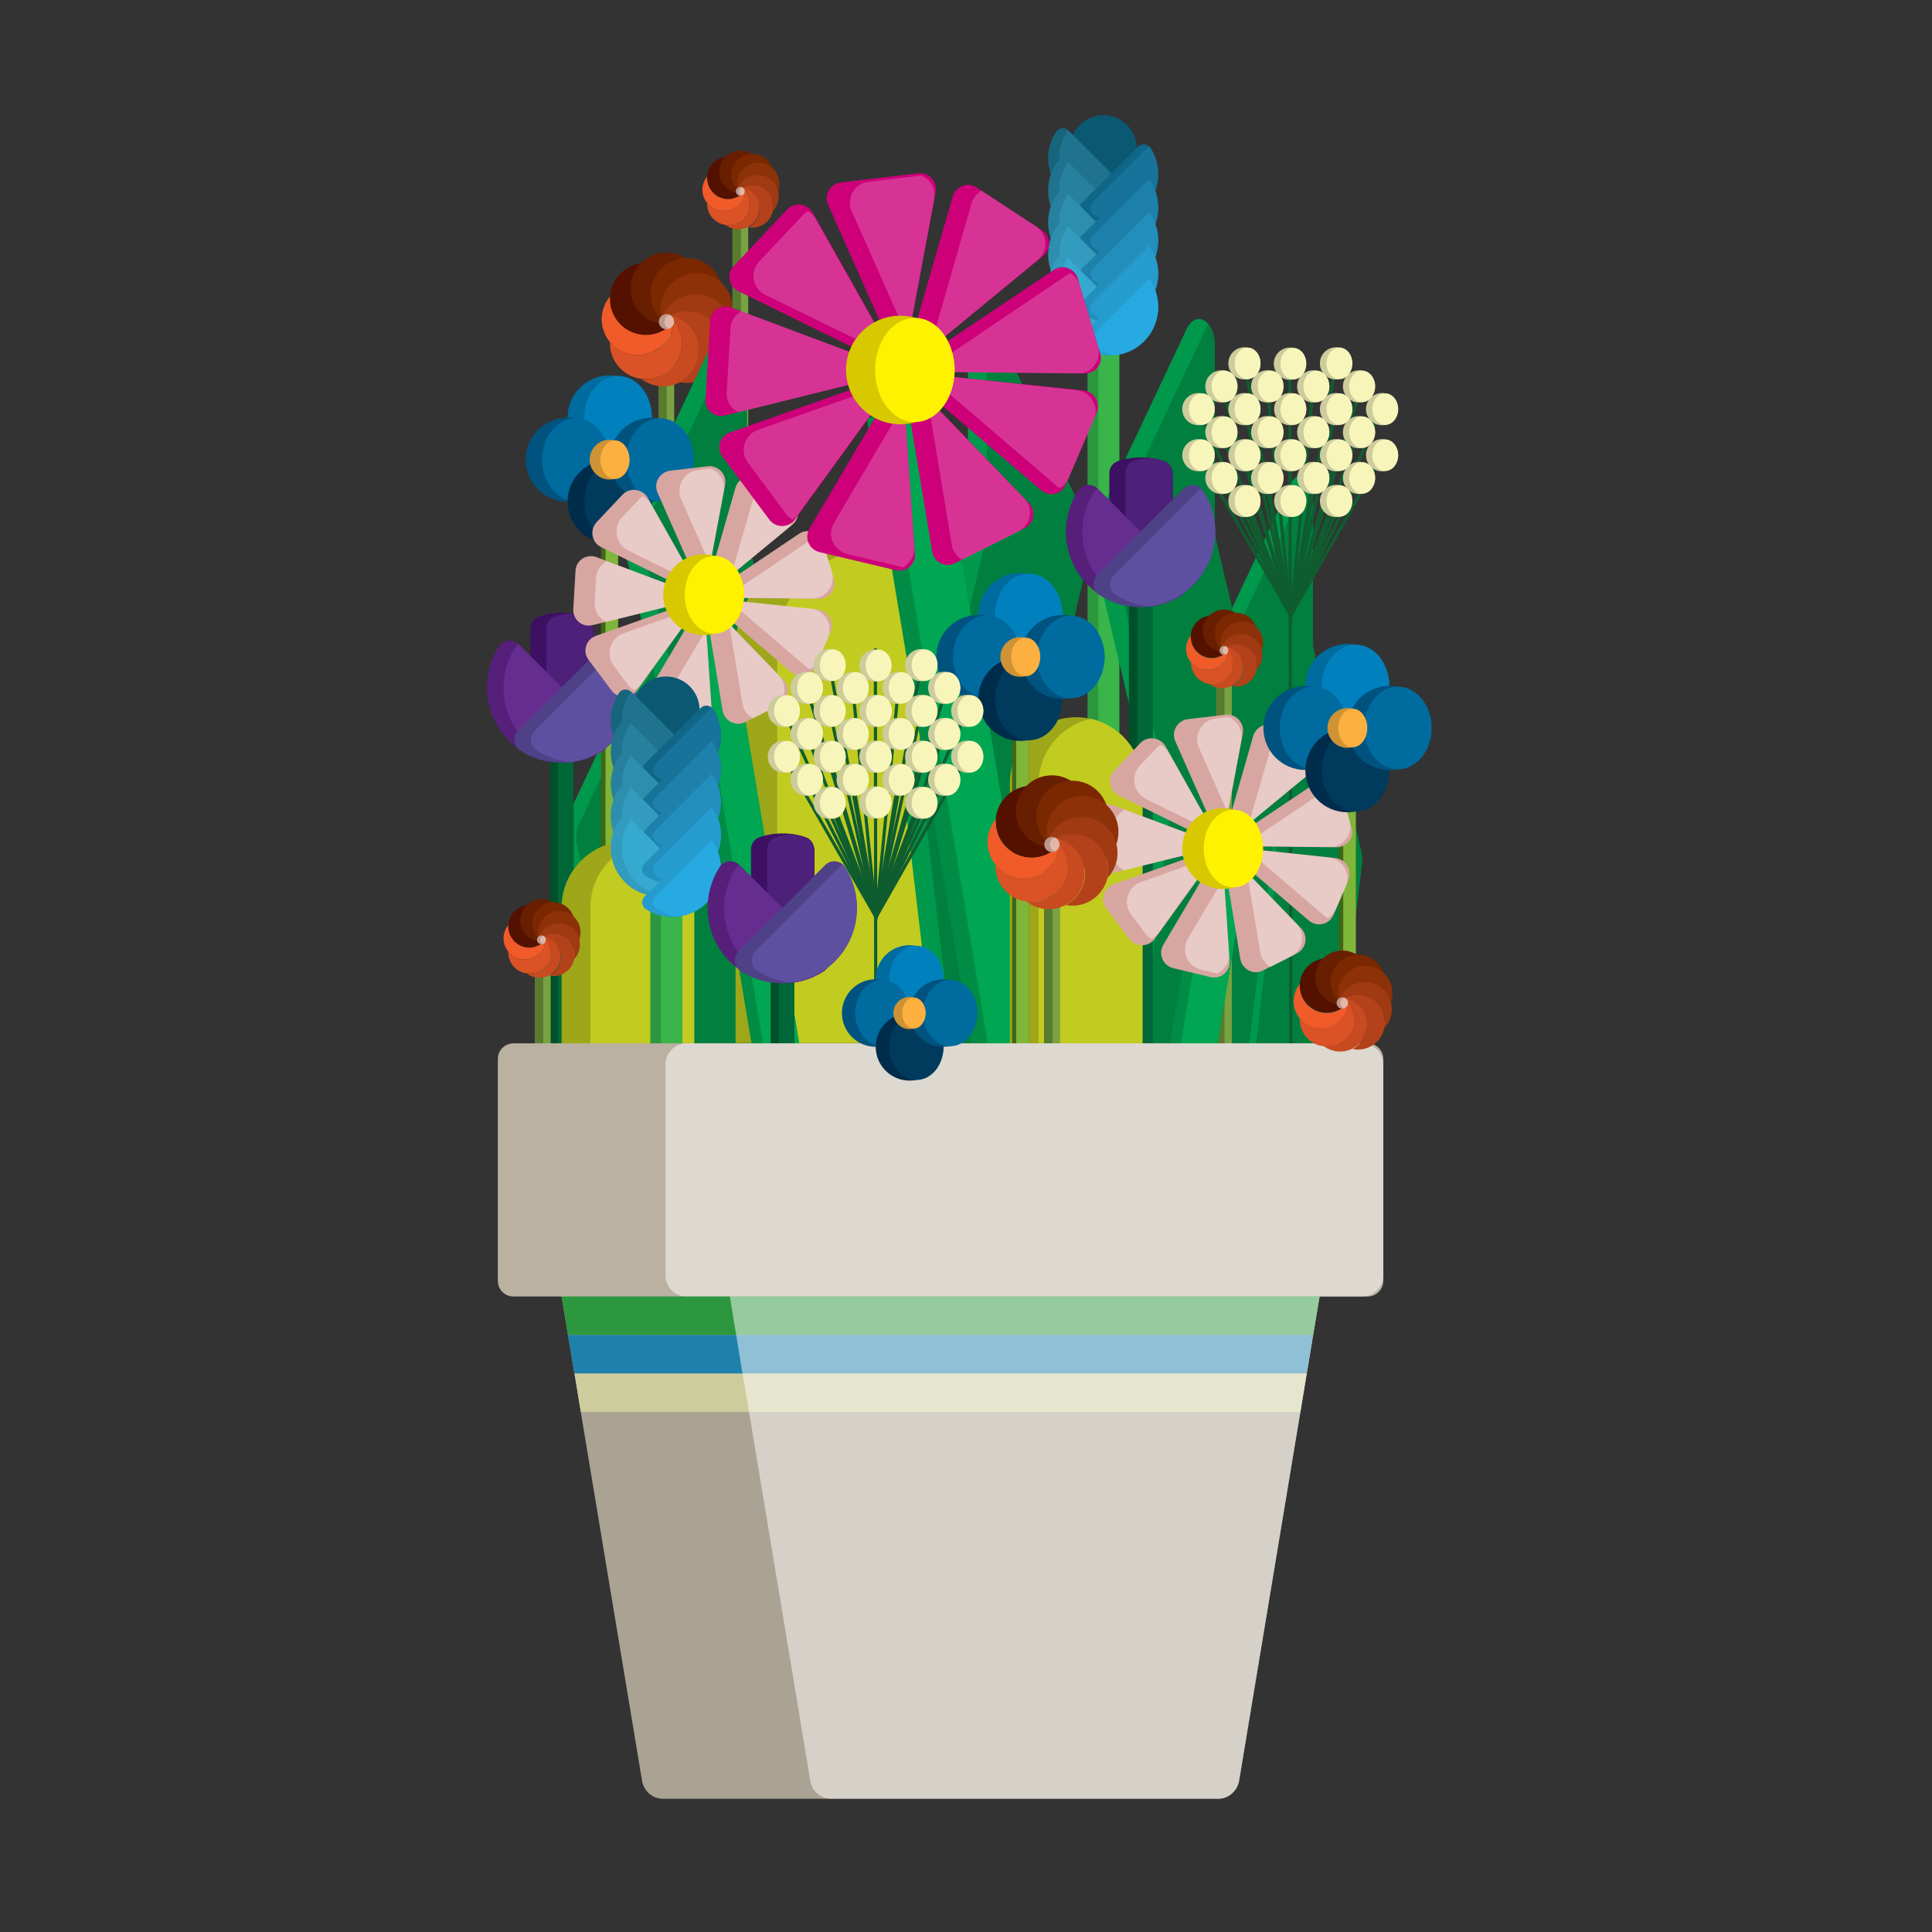 <?xml version="1.0" encoding="utf-8"?>
<!-- Generator: Adobe Illustrator 24.2.1, SVG Export Plug-In . SVG Version: 6.00 Build 0)  -->
<svg version="1.1" id="Layer_1" xmlns="http://www.w3.org/2000/svg" xmlns:xlink="http://www.w3.org/1999/xlink" x="0px" y="0px"
	 viewBox="0 0 612 612" style="enable-background:new 0 0 612 612;" xml:space="preserve">
<rect x="0" y="0" width="612" height="612" fill="#333333" stroke="none"/>
<style type="text/css">
	.st0{fill:#587B2F;}
	.st1{fill:#79A342;}
	.st2{fill:#541100;}
	.st3{fill:#681E00;}
	.st4{fill:#7B2800;}
	.st5{fill:#8D3109;}
	.st6{fill:#F15A29;}
	.st7{fill:#DA5225;}
	.st8{fill:#C74A20;}
	.st9{fill:#B3421A;}
	.st10{fill:#9F3A13;}
	.st11{fill:#BB988C;}
	.st12{fill:#E2B7A7;}
	.st13{fill:#2C973E;}
	.st14{fill:#39B54A;}
	.st15{fill:#00984A;}
	.st16{fill:#007F3E;}
	.st17{fill:#406618;}
	.st18{fill:#7FB539;}
	.st19{fill:#9DA719;}
	.st20{fill:#C2CB20;}
	.st21{fill:#008C44;}
	.st22{fill:#00A651;}
	.st23{fill:#005129;}
	.st24{fill:#006838;}
	.st25{fill:#3D1063;}
	.st26{fill:#4D207A;}
	.st27{fill:#551F7A;}
	.st28{fill:#662D91;}
	.st29{fill:#4E4187;}
	.st30{fill:#5E50A1;}
	.st31{fill:#006B9E;}
	.st32{fill:#0081BE;}
	.st33{fill:#00537E;}
	.st34{fill:#002C4B;}
	.st35{fill:#003B5E;}
	.st36{fill:#CF9234;}
	.st37{fill:#FBB040;}
	.st38{fill:#D8A6A1;}
	.st39{opacity:0.4;fill:#FFFFFF;}
	.st40{fill:#0A5872;}
	.st41{fill:#17657D;}
	.st42{fill:#20738E;}
	.st43{fill:#27819E;}
	.st44{fill:#0F6688;}
	.st45{fill:#17739A;}
	.st46{fill:#2D8EAE;}
	.st47{fill:#1E81AB;}
	.st48{fill:#329BBE;}
	.st49{fill:#228FBD;}
	.st50{fill:#36A9D0;}
	.st51{fill:#269CCE;}
	.st52{fill:#27AAE1;}
	.st53{fill:none;stroke:#0F5D2F;stroke-miterlimit:10;}
	.st54{fill:#CCCC9D;}
	.st55{fill:#F8F5BB;}
	.st56{fill:#CD007A;}
	.st57{opacity:0.2;fill:#FFFFFF;}
	.st58{fill:#D8C800;}
	.st59{fill:#FFF200;}
	.st60{fill:#AAA293;}
	.st61{fill:#BAB1A1;}
	.st62{opacity:0.5;}
	.st63{fill:#FFFFFF;}
	.st64{opacity:0.5;fill:#FFFFFF;}
</style>
<g id="pinwheel-6-stem">
	<rect x="208.6" y="101.6" class="st0" width="5" height="77.7"/>
	<rect x="211.2" y="101.6" class="st1" width="2.3" height="77.7"/>
</g>
<g id="pinwheel-6">
	<circle class="st2" cx="204.6" cy="94.7" r="11.4"/>
	<circle class="st3" cx="211.1" cy="91.4" r="11.4"/>
	<circle class="st4" cx="217.5" cy="93.1" r="11.4"/>
	<circle class="st5" cx="220.7" cy="97.9" r="11.4"/>
	<path class="st6" d="M204.6,106.1c-6.3,0-11.4-5.1-11.4-11.4c0-0.3,0-0.6,0-0.8c-1.6,2-2.6,4.5-2.6,7.2c0,6.3,5.1,11.4,11.4,11.4
		c6,0,10.9-4.7,11.4-10.6C211.4,104.5,208.2,106.1,204.6,106.1z"/>
	<path class="st7" d="M213.5,101.6c-0.3,6.1-5.3,10.9-11.4,10.9c-3.6,0-6.8-1.7-8.9-4.3c0,0.2,0,0.3,0,0.5c0,6.3,5.1,11.4,11.4,11.4
		c6.3,0,11.4-5.1,11.4-11.4C216,106,215,103.5,213.5,101.6z"/>
	<path class="st8" d="M211.6,99.7c2.7,2.1,4.4,5.3,4.4,9c0,6.3-5.1,11.4-11.4,11.4c-0.5,0-1,0-1.5-0.1c1.9,1.5,4.4,2.4,7,2.4
		c6.3,0,11.4-5.1,11.4-11.4C221.5,105.2,217.2,100.4,211.6,99.7z"/>
	<path class="st9" d="M217.5,98.5c-1.9,0-3.7,0.5-5.3,1.3c5.3,1,9.3,5.6,9.3,11.2c0,4.4-2.5,8.2-6.1,10.1c0.7,0.1,1.4,0.2,2.1,0.2
		c6.3,0,11.4-5.1,11.4-11.4C228.9,103.6,223.8,98.5,217.5,98.5z"/>
	<path class="st10" d="M217.5,98.5c6.3,0,11.4,5.1,11.4,11.4c0,0.9-0.1,1.7-0.3,2.6c2-2.1,3.2-4.8,3.2-7.9c0-6.3-5.1-11.4-11.4-11.4
		c-5.4,0-9.9,3.8-11.1,8.8C211.4,99.8,214.3,98.5,217.5,98.5z"/>
	<g>
		<circle class="st11" cx="211.1" cy="101.9" r="2.4"/>
		<path class="st12" d="M213.5,101.9c0-1-0.6-1.9-1.5-2.2c-0.9,0.4-1.5,1.2-1.5,2.2c0,1,0.6,1.9,1.5,2.2
			C212.8,103.7,213.5,102.9,213.5,101.9z"/>
	</g>
</g>
<g id="pinwheel-5-stem">
	<rect x="232" y="60.2" class="st0" width="5" height="126.8"/>
	<rect x="234.7" y="60.2" class="st1" width="2.3" height="126.8"/>
</g>
<g id="pinwheel-5">
	<circle class="st2" cx="230.7" cy="56.3" r="6.7"/>
	<circle class="st3" cx="234.5" cy="54.4" r="6.7"/>
	<circle class="st4" cx="238.3" cy="55.4" r="6.7"/>
	<circle class="st5" cx="240.2" cy="58.2" r="6.7"/>
	<path class="st6" d="M230.7,63.1c-3.7,0-6.7-3-6.7-6.7c0-0.2,0-0.3,0-0.5c-0.9,1.2-1.5,2.6-1.5,4.2c0,3.7,3,6.7,6.7,6.7
		c3.5,0,6.4-2.7,6.7-6.2C234.7,62.1,232.8,63.1,230.7,63.1z"/>
	<path class="st7" d="M235.9,60.4c-0.2,3.6-3.1,6.4-6.7,6.4c-2.1,0-4-1-5.2-2.5c0,0.1,0,0.2,0,0.3c0,3.7,3,6.7,6.7,6.7
		c3.7,0,6.7-3,6.7-6.7C237.4,63,236.8,61.5,235.9,60.4z"/>
	<path class="st8" d="M234.8,59.3c1.6,1.2,2.6,3.1,2.6,5.3c0,3.7-3,6.7-6.7,6.7c-0.3,0-0.6,0-0.9-0.1c1.1,0.9,2.6,1.4,4.1,1.4
		c3.7,0,6.7-3,6.7-6.7C240.7,62.5,238.1,59.7,234.8,59.3z"/>
	<path class="st9" d="M238.3,58.6c-1.1,0-2.2,0.3-3.1,0.8c3.1,0.6,5.5,3.3,5.5,6.6c0,2.6-1.5,4.8-3.6,6c0.4,0.1,0.8,0.1,1.2,0.1
		c3.7,0,6.7-3,6.7-6.7C245,61.6,242,58.6,238.3,58.6z"/>
	<path class="st10" d="M238.3,58.6c3.7,0,6.7,3,6.7,6.7c0,0.5-0.1,1-0.2,1.5c1.2-1.2,1.9-2.9,1.9-4.7c0-3.7-3-6.7-6.7-6.7
		c-3.2,0-5.9,2.2-6.5,5.2C234.7,59.4,236.4,58.6,238.3,58.6z"/>
	<g>
		<circle class="st11" cx="234.5" cy="60.6" r="1.4"/>
		<path class="st12" d="M235.9,60.6c0-0.6-0.4-1.1-0.9-1.3c-0.5,0.2-0.9,0.7-0.9,1.3c0,0.6,0.4,1.1,0.9,1.3
			C235.5,61.7,235.9,61.2,235.9,60.6z"/>
	</g>
</g>
<g id="glady-1-stem">
	<rect x="344.5" y="46.5" class="st13" width="10.1" height="286.8"/>
	<rect x="347.9" y="46.5" class="st14" width="6.6" height="286.8"/>
</g>
<g id="grass-5">
	<path class="st15" d="M178,267.8l14.4,61.2c0.3,1.2,0.4,2.5,0.2,3.8l-7.6,64.7h31.5l7.6-64.7c0.1-1.3,0.1-2.6-0.2-3.8l-15-63.6
		c-0.2-0.8-0.3-1.6-0.3-2.5v-46.3c0-6.3-4.7-9.1-7-4.2l-23,48.7C177.7,263,177.5,265.6,178,267.8z"/>
	<path class="st16" d="M224,328.9l-15-63.6c-0.2-0.8-0.3-1.6-0.3-2.5v-46.3c0-2.3-0.6-4.2-1.6-5.3c-0.3,0.3-0.5,0.7-0.7,1.2
		l-23,48.7c-0.9,1.9-1.1,4.4-0.6,6.6l14.4,61.2c0.3,1.2,0.4,2.5,0.2,3.8l-7.6,64.7h26.7l7.6-64.7C224.3,331.5,224.2,330.1,224,328.9
		z"/>
</g>
<g id="clover-4-stem">
	<rect x="190.4" y="145.3" class="st17" width="5.3" height="198.8"/>
	<rect x="191.8" y="145.3" class="st18" width="4" height="198.8"/>
</g>
<g id="grass-4">
	<path class="st15" d="M197.9,174.2l18.3,77.4c0.4,1.5,0.4,3.2,0.3,4.8l-9.7,81.8h39.8l9.7-81.8c0.2-1.6,0.1-3.3-0.3-4.8l-19-80.4
		c-0.2-1-0.4-2.1-0.4-3.1v-58.6c0-8-5.9-11.5-8.9-5.3l-29.1,61.7C197.5,168.2,197.3,171.4,197.9,174.2z"/>
	<path class="st16" d="M256,251.6l-19-80.4c-0.2-1-0.4-2.1-0.4-3.1v-58.6c0-2.9-0.8-5.3-2-6.7c-0.3,0.4-0.6,0.9-0.9,1.5l-29.1,61.7
		c-1.1,2.4-1.4,5.6-0.7,8.4l18.3,77.4c0.4,1.5,0.4,3.2,0.3,4.8l-9.7,81.8h33.8l9.7-81.8C256.5,254.8,256.4,253.1,256,251.6z"/>
</g>
<g id="cactus-3">
	<path class="st19" d="M263.8,174c-17,0-30.8,13.8-30.8,30.8v125.6h61.7V204.8C294.6,187.8,280.8,174,263.8,174z"/>
	<path class="st20" d="M270.4,174.7c-13.8,3-24.2,15.4-24.2,30.1v125.6h48.4V204.8C294.6,190.1,284.3,177.8,270.4,174.7z"/>
</g>
<g id="grass-3">
	<path class="st15" d="M385.3,208.6l14.4,61.2c0.3,1.2,0.4,2.5,0.2,3.8l-7.6,64.7h31.5l7.6-64.7c0.1-1.3,0.1-2.6-0.2-3.8l-15-63.6
		c-0.2-0.8-0.3-1.6-0.3-2.5v-46.3c0-6.3-4.7-9.1-7-4.2l-23,48.7C385,203.9,384.8,206.4,385.3,208.6z"/>
	<path class="st16" d="M431.2,269.8l-15-63.6c-0.2-0.8-0.3-1.6-0.3-2.5v-46.3c0-2.3-0.6-4.2-1.6-5.3c-0.3,0.3-0.5,0.7-0.7,1.2
		l-23,48.7c-0.9,1.9-1.1,4.4-0.6,6.6l14.4,61.2c0.3,1.2,0.4,2.5,0.2,3.8l-7.6,64.7h26.7l7.6-64.7C431.6,272.3,431.5,271,431.2,269.8
		z"/>
</g>
<g id="grass-2">
	<path class="st15" d="M346.1,174.2l18.3,77.4c0.4,1.5,0.4,3.2,0.3,4.8l-9.7,81.8h39.8l9.7-81.8c0.2-1.6,0.1-3.3-0.3-4.8l-19-80.4
		c-0.2-1-0.4-2.1-0.4-3.1v-58.6c0-8-5.9-11.5-8.9-5.3l-29.1,61.7C345.7,168.2,345.5,171.4,346.1,174.2z"/>
	<path class="st16" d="M404.2,251.6l-19-80.4c-0.2-1-0.4-2.1-0.4-3.1v-58.6c0-2.9-0.8-5.3-2-6.7c-0.3,0.4-0.6,0.9-0.9,1.5
		l-29.1,61.7c-1.1,2.4-1.4,5.6-0.7,8.4l18.3,77.4c0.4,1.5,0.4,3.2,0.3,4.8l-9.7,81.8h33.8l9.7-81.8
		C404.7,254.8,404.6,253.1,404.2,251.6z"/>
</g>
<g id="grass-1">
	<path class="st15" d="M345.3,174.2L327,251.6c-0.4,1.5-0.4,3.2-0.3,4.8l9.7,81.8h-39.8l-9.7-81.8c-0.2-1.6-0.1-3.3,0.3-4.8l19-80.4
		c0.2-1,0.4-2.1,0.4-3.1v-58.6c0-8,5.9-11.5,8.9-5.3l29.1,61.7C345.7,168.2,346,171.4,345.3,174.2z"/>
	<path class="st16" d="M293.2,251.6l19-80.4c0.2-1,0.4-2.1,0.4-3.1v-58.6c0-2.9,0.8-5.3,2-6.7c0.3,0.4,0.6,0.9,0.9,1.5l29.1,61.7
		c1.1,2.4,1.4,5.6,0.7,8.4L327,251.6c-0.4,1.5-0.4,3.2-0.3,4.8l9.7,81.8h-33.8l-9.7-81.8C292.7,254.8,292.8,253.1,293.2,251.6z"/>
</g>
<g id="daisy-2-stem">
	<polygon class="st21" points="253.4,332 238.3,332 216.1,198.9 231.2,198.9 	"/>
	<polygon class="st22" points="219.7,198.9 241.9,332 253.4,332 231.2,198.9 	"/>
</g>
<g id="tulip-3-stem">
	<rect x="174.2" y="227.8" class="st23" width="7.5" height="120.7"/>
	<rect x="176.8" y="227.8" class="st24" width="4.8" height="120.7"/>
</g>
<g id="tulip-3">
	<g>
		<path class="st25" d="M185.3,195.3c-2.3-0.8-4.8-1.2-7.3-1.2c-2.6,0-5,0.4-7.3,1.2c-1.6,0.5-2.7,2.1-2.7,3.8v18.8v13.3v0
			c0,3.7,3,6.7,6.7,6.7h6.7c3.7,0,6.7-3,6.7-6.7v0v-13.3v-18.8C187.9,197.4,186.9,195.9,185.3,195.3z"/>
		<path class="st26" d="M187.9,231.3L187.9,231.3v-13.4v-18.8c0-1.7-1-3.2-2.7-3.8c-1.5-0.5-3.1-0.8-4.7-1c-1.6,0.2-3.2,0.5-4.7,1
			c-1.6,0.5-2.7,2.1-2.7,3.8v18.8v13.3v0c0,3.7,3,6.7,6.7,6.7h1.3C184.9,238,187.9,235,187.9,231.3z"/>
	</g>
	<g>
		<path class="st27" d="M161.2,234.6c8.1,8.1,20.6,9.1,29.9,3.1c2.1-1.4,2.4-4.4,0.6-6.2l-27.4-27.4c-1.8-1.8-4.8-1.5-6.2,0.6
			C152.1,214,153.1,226.5,161.2,234.6z"/>
		<path class="st28" d="M191.7,231.5l-27.4-27.4c-0.1-0.1-0.1-0.1-0.2-0.1c-0.2,0.2-0.5,0.5-0.7,0.8c-6.1,9.2-5.1,21.8,3.1,29.9
			c4,4,9,6.2,14.1,6.8c3.7-0.4,7.2-1.6,10.4-3.7C193.2,236.3,193.5,233.3,191.7,231.5z"/>
	</g>
	<g>
		<path class="st29" d="M194.6,234.6c8.1-8.1,9.1-20.6,3.1-29.9c-1.4-2.1-4.4-2.4-6.2-0.6l-27.4,27.4c-1.8,1.8-1.5,4.8,0.6,6.2
			C174,243.8,186.5,242.7,194.6,234.6z"/>
		<path class="st30" d="M197.7,204.8c-0.2-0.3-0.4-0.5-0.7-0.8c-0.1,0.1-0.1,0.1-0.2,0.1l-27.4,27.4c-1.8,1.8-1.5,4.8,0.6,6.2
			c3.2,2.1,6.8,3.3,10.4,3.7c5.2-0.6,10.2-2.8,14.1-6.8C202.7,226.5,203.7,214,197.7,204.8z"/>
	</g>
</g>
<g id="daisy-1-stem">
	<polygon class="st21" points="330.4,331.9 307.8,331.9 274.5,132.1 297.1,132.1 	"/>
	<polygon class="st22" points="279.8,132.1 313.1,331.9 330.4,331.9 297.1,132.1 	"/>
</g>
<g id="tulip-2-stem">
	<rect x="357.6" y="187.8" class="st23" width="7.5" height="147.4"/>
	<rect x="360.3" y="187.8" class="st24" width="4.8" height="147.4"/>
</g>
<g id="tulip-2">
	<g>
		<path class="st25" d="M368.7,146.1c-2.3-0.8-4.8-1.2-7.3-1.2s-5,0.4-7.3,1.2c-1.6,0.5-2.7,2.1-2.7,3.8v18.8V182v0
			c0,3.7,3,6.7,6.7,6.7h6.7c3.7,0,6.7-3,6.7-6.7v0v-13.3v-18.8C371.3,148.1,370.3,146.6,368.7,146.1z"/>
		<path class="st26" d="M371.3,182L371.3,182v-13.4v-18.8c0-1.7-1-3.2-2.7-3.8c-1.5-0.5-3.1-0.8-4.7-1c-1.6,0.2-3.2,0.5-4.7,1
			c-1.6,0.5-2.7,2.1-2.7,3.8v18.8V182v0c0,3.7,3,6.7,6.7,6.7h1.3C368.3,188.7,371.3,185.7,371.3,182z"/>
	</g>
	<g>
		<path class="st27" d="M344.6,185.3c8.1,8.1,20.6,9.1,29.9,3.1c2.1-1.4,2.4-4.4,0.6-6.2l-27.4-27.4c-1.8-1.8-4.8-1.5-6.2,0.6
			C335.5,164.7,336.5,177.2,344.6,185.3z"/>
		<path class="st28" d="M375.1,182.2l-27.4-27.4c-0.1-0.1-0.1-0.1-0.2-0.1c-0.2,0.2-0.5,0.5-0.7,0.8c-6.1,9.2-5.1,21.8,3.1,29.9
			c4,4,9,6.2,14.1,6.8c3.7-0.4,7.2-1.6,10.4-3.7C376.6,187,376.9,184,375.1,182.2z"/>
	</g>
	<g>
		<path class="st29" d="M378,185.3c8.1-8.1,9.1-20.6,3.1-29.9c-1.4-2.1-4.4-2.4-6.2-0.6l-27.4,27.4c-1.8,1.8-1.5,4.8,0.6,6.2
			C357.4,194.5,369.9,193.5,378,185.3z"/>
		<path class="st30" d="M381.1,155.5c-0.2-0.3-0.4-0.5-0.7-0.8c-0.1,0.1-0.1,0.1-0.2,0.1l-27.4,27.4c-1.8,1.8-1.5,4.8,0.6,6.2
			c3.2,2.1,6.8,3.3,10.4,3.7c5.2-0.6,10.2-2.8,14.1-6.8C386.1,177.2,387.2,164.7,381.1,155.5z"/>
	</g>
</g>
<g id="clover-4">
	<g>
		<circle class="st31" cx="193.1" cy="132.2" r="13.3"/>
		<ellipse class="st32" cx="195.8" cy="132.2" rx="10.7" ry="13.1"/>
	</g>
	<g>
		<circle class="st33" cx="179.8" cy="145.6" r="13.3"/>
		<ellipse class="st31" cx="182.4" cy="145.6" rx="10.7" ry="13.1"/>
	</g>
	<g>
		<circle class="st34" cx="193.1" cy="158.9" r="13.3"/>
		<ellipse class="st35" cx="195.8" cy="158.9" rx="10.7" ry="13.1"/>
	</g>
	<g>
		<circle class="st33" cx="206.4" cy="145.6" r="13.3"/>
		<ellipse class="st31" cx="209.1" cy="145.6" rx="10.7" ry="13.1"/>
	</g>
	<g>
		<circle class="st36" cx="193.1" cy="145.6" r="6.3"/>
		<ellipse class="st37" cx="194.8" cy="145.6" rx="4.6" ry="6.1"/>
	</g>
</g>
<g id="cactus-2">
	<path class="st19" d="M340.9,227.2c-11.6,0-21,9.4-21,21v85.5h42v-85.5C361.9,236.6,352.5,227.2,340.9,227.2z"/>
	<path class="st20" d="M345.5,227.7c-9.4,2.1-16.5,10.5-16.5,20.5v85.5h32.9v-85.5C361.9,238.1,354.9,229.8,345.5,227.7z"/>
</g>
<g id="daisy-2">
	<path class="st38" d="M223,189.3l27.6,23.6c2.6,2.2,6.5,1.3,7.8-1.8l4.7-11c1.3-3.1-0.7-6.6-4.1-7L223,189.3z"/>
	<path class="st38" d="M223,189.3l36.3,0.4c3.4,0,5.8-3.2,4.8-6.4l-3.4-11.5c-1-3.2-4.8-4.6-7.6-2.7L223,189.3z"/>
	<path class="st38" d="M223,189.3l28-23.1c2.6-2.1,2.4-6.2-0.4-8l-10-6.6c-2.8-1.9-6.6-0.4-7.6,2.8L223,189.3z"/>
	<path class="st38" d="M223,189.3l6.7-35.7c0.6-3.3-2.2-6.3-5.5-5.9l-11.9,1.4c-3.3,0.4-5.4,3.9-4,7L223,189.3z"/>
	<path class="st38" d="M223,189.3l5.9,35.8c0.6,3.3,4.2,5.2,7.2,3.6l10.7-5.4c3-1.5,3.7-5.5,1.4-7.9L223,189.3z"/>
	<path class="st38" d="M223,189.3l-17.8-31.6c-1.7-2.9-5.7-3.4-8-1l-8.2,8.7c-2.3,2.5-1.6,6.4,1.4,7.9L223,189.3z"/>
	<path class="st38" d="M223,189.3l-34-12.8c-3.2-1.2-6.6,1-6.7,4.4l-0.7,12c-0.2,3.4,2.9,6,6.2,5.1L223,189.3z"/>
	<path class="st38" d="M223,189.3l-34.2,12.1c-3.2,1.1-4.4,5-2.3,7.7l7.2,9.6c2,2.7,6.1,2.7,8.1,0L223,189.3z"/>
	<path class="st38" d="M223,189.3l-18.5,31.3c-1.7,2.9-0.1,6.6,3.2,7.4l11.7,2.8c3.3,0.8,6.4-1.8,6.1-5.2L223,189.3z"/>
</g>
<g id="daisy-2-highlight">
	<path class="st39" d="M259.3,209l3-6.9c1.8-4.1-1-8.8-5.4-9.3l-26.3-2.8l24.9,21.3c0.3,0.3,0.7,0.5,1,0.7
		C257.7,211.5,258.7,210.4,259.3,209z"/>
	<path class="st39" d="M263.5,181.1l-2.2-7.2c-0.5-1.7-1.6-3-3-3.8c-0.1,0.1-0.3,0.1-0.4,0.2l-28.3,19l28.3,0.3
		C262,189.1,264.7,185.1,263.5,181.1z"/>
	<path class="st39" d="M248.7,157l-6.3-4.1c-0.1-0.1-0.2-0.1-0.3-0.2c-1.4,0.8-2.6,2.2-3.1,3.9l-7.4,25.6l17.6-14.5
		C252.8,164.8,252.5,159.4,248.7,157z"/>
	<path class="st39" d="M225.1,148.4l-4,0.5c-4.5,0.5-7.1,5.2-5.3,9.3l9.1,20.6l4.3-22.9C229.9,152.5,228,149.5,225.1,148.4z"/>
	<path class="st39" d="M246.6,213.8L231,197.7l4.2,25.2c0.3,2.1,1.6,3.7,3.3,4.7l6.3-3.2C248.8,222.4,249.8,217.1,246.6,213.8z"/>
	<path class="st39" d="M197.1,163.8c-3.1,3.3-2.1,8.6,1.9,10.6l21.4,10.5l-14.2-25.2c-0.6-1.1-1.5-1.9-2.5-2.5
		c-0.5,0.3-1.1,0.7-1.5,1.2L197.1,163.8z"/>
	<path class="st39" d="M192.2,177.8c-1.9,1.1-3.3,3-3.4,5.4l-0.4,7.5c-0.2,2.8,1.4,5.2,3.7,6.3l31-7.7L192.2,177.8z"/>
	<path class="st39" d="M203,216.8l17.7-24.4l-23.2,8.2c-4.2,1.5-5.8,6.7-3.1,10.3l4.5,6c0.6,0.8,1.3,1.3,2,1.8
		C201.7,218.2,202.4,217.6,203,216.8z"/>
	<path class="st39" d="M225.3,223.3l-1.6-23.9l-11.4,19.2c-2.3,3.9-0.2,8.8,4.2,9.9l5.1,1.2C224,228.6,225.5,226.1,225.3,223.3z"/>
</g>
<g id="tulip-1-stem">
	<rect x="244.1" y="271" class="st23" width="7.5" height="103"/>
	<rect x="246.7" y="271" class="st24" width="4.8" height="103"/>
</g>
<g id="clover-3-stem">
	<rect x="320.6" y="208.2" class="st17" width="5.3" height="131.8"/>
	<rect x="321.9" y="208.2" class="st18" width="4" height="131.8"/>
</g>
<g id="clover-2-stem">
	<rect x="424.1" y="230.4" class="st17" width="5.3" height="131.8"/>
	<rect x="425.5" y="230.4" class="st18" width="4" height="131.8"/>
</g>
<g id="cactus-1">
	<path class="st19" d="M198.9,266.5c-11.6,0-21,9.4-21,21V373h42v-85.5C219.9,275.9,210.5,266.5,198.9,266.5z"/>
	<path class="st20" d="M203.4,266.9C194,269,187,277.4,187,287.5V373h32.9v-85.5C219.9,277.4,212.9,269,203.4,266.9z"/>
</g>
<g id="glady-2-stem">
	<rect x="206" y="224.4" class="st13" width="10.1" height="286.8"/>
	<rect x="209.4" y="224.4" class="st14" width="6.6" height="286.8"/>
</g>
<g id="pinwheel-1-stem">
	<rect x="169.4" y="294.4" class="st0" width="5" height="77.7"/>
	<rect x="172.1" y="294.4" class="st1" width="2.3" height="77.7"/>
</g>
<g id="pinwheel-2-stem">
	<rect x="385.2" y="205.6" class="st0" width="5" height="126.8"/>
	<rect x="387.9" y="205.6" class="st1" width="2.3" height="126.8"/>
</g>
<g id="glady-2">
	<circle class="st40" cx="211" cy="224.9" r="10.6"/>
	<path class="st41" d="M198,238.9c5.2,5.2,13.3,5.9,19.3,2c1.4-0.9,1.6-2.8,0.4-4L200,219.2c-1.2-1.2-3.1-1-4,0.4
		C192.1,225.6,192.7,233.7,198,238.9z"/>
	<path class="st42" d="M217.7,236.9L200,219.2c0,0-0.1-0.1-0.1-0.1c-0.2,0.1-0.3,0.3-0.4,0.5c-3.9,6-3.3,14.1,2,19.3
		c2.6,2.6,5.8,4,9.1,4.4c2.4-0.3,4.7-1.1,6.7-2.4C218.7,240,218.9,238.1,217.7,236.9z"/>
	<path class="st42" d="M198,249c5.2,5.2,13.3,5.9,19.3,2c1.4-0.9,1.6-2.8,0.4-4L200,229.3c-1.2-1.2-3.1-1-4,0.4
		C192.1,235.7,192.7,243.8,198,249z"/>
	<path class="st43" d="M217.7,247L200,229.3c0,0-0.1-0.1-0.1-0.1c-0.2,0.1-0.3,0.3-0.4,0.5c-3.9,6-3.3,14.1,2,19.3
		c2.6,2.6,5.8,4,9.1,4.4c2.4-0.3,4.7-1.1,6.7-2.4C218.7,250.1,218.9,248.2,217.7,247z"/>
	<path class="st44" d="M223.9,244c5.2-5.2,5.9-13.3,2-19.3c-0.9-1.4-2.8-1.6-4-0.4L204.2,242c-1.2,1.2-1,3.1,0.4,4
		C210.5,249.9,218.6,249.2,223.9,244z"/>
	<path class="st45" d="M225.8,224.7c-0.1-0.2-0.3-0.3-0.4-0.5c0,0-0.1,0.1-0.1,0.1L207.6,242c-1.2,1.2-1,3.1,0.4,4
		c2.1,1.4,4.4,2.2,6.7,2.4c3.3-0.4,6.6-1.8,9.1-4.4C229.1,238.8,229.8,230.7,225.8,224.7z"/>
	<path class="st43" d="M198,259.2c5.2,5.2,13.3,5.9,19.3,2c1.4-0.9,1.6-2.8,0.4-4L200,239.5c-1.2-1.2-3.1-1-4,0.4
		C192.1,245.8,192.7,253.9,198,259.2z"/>
	<path class="st46" d="M217.7,257.2L200,239.5c0,0-0.1-0.1-0.1-0.1c-0.2,0.1-0.3,0.3-0.4,0.5c-3.9,6-3.3,14.1,2,19.3
		c2.6,2.6,5.8,4,9.1,4.4c2.4-0.3,4.7-1.1,6.7-2.4C218.7,260.3,218.9,258.3,217.7,257.2z"/>
	<path class="st45" d="M223.9,254.5c5.2-5.2,5.9-13.3,2-19.3c-0.9-1.4-2.8-1.6-4-0.4l-17.7,17.7c-1.2,1.2-1,3.1,0.4,4
		C210.5,260.4,218.6,259.7,223.9,254.5z"/>
	<path class="st47" d="M225.8,235.2c-0.1-0.2-0.3-0.3-0.4-0.5c0,0-0.1,0.1-0.1,0.1l-17.7,17.7c-1.2,1.2-1,3.1,0.4,4
		c2.1,1.4,4.4,2.2,6.7,2.4c3.3-0.4,6.6-1.8,9.1-4.4C229.1,249.2,229.8,241.1,225.8,235.2z"/>
	<path class="st46" d="M198,269.3c5.2,5.2,13.3,5.9,19.3,2c1.4-0.9,1.6-2.8,0.4-4L200,249.6c-1.2-1.2-3.1-1-4,0.4
		C192.1,256,192.7,264.1,198,269.3z"/>
	<path class="st48" d="M217.7,267.3L200,249.6c0,0-0.1-0.1-0.1-0.1c-0.2,0.1-0.3,0.3-0.4,0.5c-3.9,6-3.3,14.1,2,19.3
		c2.6,2.6,5.8,4,9.1,4.4c2.4-0.3,4.7-1.1,6.7-2.4C218.7,270.4,218.9,268.5,217.7,267.3z"/>
	<path class="st47" d="M223.9,265c5.2-5.2,5.9-13.3,2-19.3c-0.9-1.4-2.8-1.6-4-0.4L204.2,263c-1.2,1.2-1,3.1,0.4,4
		C210.5,270.9,218.6,270.2,223.9,265z"/>
	<path class="st49" d="M225.8,245.7c-0.1-0.2-0.3-0.3-0.4-0.5c0,0-0.1,0.1-0.1,0.1L207.6,263c-1.2,1.2-1,3.1,0.4,4
		c2.1,1.4,4.4,2.2,6.7,2.4c3.3-0.4,6.6-1.8,9.1-4.4C229.1,259.7,229.8,251.6,225.8,245.7z"/>
	<path class="st48" d="M198,279.5c5.2,5.2,13.3,5.9,19.3,2c1.4-0.9,1.6-2.8,0.4-4L200,259.7c-1.2-1.2-3.1-1-4,0.4
		C192.1,266.1,192.7,274.2,198,279.5z"/>
	<path class="st50" d="M217.7,277.4L200,259.7c0,0-0.1-0.1-0.1-0.1c-0.2,0.1-0.3,0.3-0.4,0.5c-3.9,6-3.3,14.1,2,19.3
		c2.6,2.6,5.8,4,9.1,4.4c2.4-0.3,4.7-1.1,6.7-2.4C218.7,280.5,218.9,278.6,217.7,277.4z"/>
	<path class="st49" d="M223.9,275.5c5.2-5.2,5.9-13.3,2-19.3c-0.9-1.4-2.8-1.6-4-0.4l-17.7,17.7c-1.2,1.2-1,3.1,0.4,4
		C210.5,281.4,218.6,280.7,223.9,275.5z"/>
	<path class="st51" d="M225.8,256.2c-0.1-0.2-0.3-0.3-0.4-0.5c0,0-0.1,0.1-0.1,0.1l-17.7,17.7c-1.2,1.2-1,3.1,0.4,4
		c2.1,1.4,4.4,2.2,6.7,2.4c3.3-0.4,6.6-1.8,9.1-4.4C229.1,270.2,229.8,262.1,225.8,256.2z"/>
	<path class="st51" d="M223.9,286c5.2-5.2,5.9-13.3,2-19.3c-0.9-1.4-2.8-1.6-4-0.4l-17.7,17.7c-1.2,1.2-1,3.1,0.4,4
		C210.5,291.9,218.6,291.2,223.9,286z"/>
	<path class="st52" d="M225.8,266.6c-0.1-0.2-0.3-0.3-0.4-0.5c0,0-0.1,0.1-0.1,0.1l-17.7,17.7c-1.2,1.2-1,3.1,0.4,4
		c2.1,1.4,4.4,2.2,6.7,2.4c3.3-0.4,6.6-1.8,9.1-4.4C229.1,280.7,229.8,272.6,225.8,266.6z"/>
</g>
<g id="clover-3">
	<g>
		<circle class="st31" cx="323.2" cy="194.8" r="13.3"/>
		<ellipse class="st32" cx="325.9" cy="194.8" rx="10.7" ry="13.1"/>
	</g>
	<g>
		<circle class="st33" cx="309.9" cy="208.1" r="13.3"/>
		<ellipse class="st31" cx="312.6" cy="208.1" rx="10.7" ry="13.1"/>
	</g>
	<g>
		<circle class="st34" cx="323.2" cy="221.4" r="13.3"/>
		<ellipse class="st35" cx="325.9" cy="221.4" rx="10.7" ry="13.1"/>
	</g>
	<g>
		<circle class="st33" cx="336.6" cy="208.1" r="13.3"/>
		<ellipse class="st31" cx="339.2" cy="208.1" rx="10.7" ry="13.1"/>
	</g>
	<g>
		<circle class="st36" cx="323.2" cy="208.1" r="6.3"/>
		<ellipse class="st37" cx="324.9" cy="208.1" rx="4.6" ry="6.1"/>
	</g>
</g>
<line id="bb-bunch-1-stem" class="st53" x1="408.9" y1="335.2" x2="408.6" y2="115.2"/>
<g id="bb-bunch-1">
	<polyline class="st53" points="416,122.4 408.9,195 401.4,122.4 	"/>
	<polyline class="st53" points="394.2,129.6 408.9,195 423.2,129.6 	"/>
	<polyline class="st53" points="394.2,158.7 408.9,195 423.2,158.7 	"/>
	<polyline class="st53" points="401.4,151.4 408.9,195 416,151.4 	"/>
	<polyline class="st53" points="386.9,151.4 408.9,195 430.5,151.4 	"/>
	<polyline class="st53" points="394.2,144.2 408.9,195 423.2,144.2 	"/>
	<polyline class="st53" points="379.6,144.2 408.9,195 437.8,144.2 	"/>
	<polyline class="st53" points="386.9,136.9 408.9,195 430.5,136.9 	"/>
	<polyline class="st53" points="379.6,129.6 408.9,195 437.8,129.1 	"/>
	<polyline class="st53" points="386.9,122.4 408.9,195 431.2,122.4 	"/>
	<polyline class="st53" points="394.2,115.1 408.9,195 423.2,115.1 	"/>
	<circle class="st54" cx="379.6" cy="129.6" r="5.1"/>
	<circle class="st54" cx="379.6" cy="144.2" r="5.1"/>
	<circle class="st54" cx="386.9" cy="136.9" r="5.1"/>
	<circle class="st54" cx="386.9" cy="151.4" r="5.1"/>
	<circle class="st54" cx="394.2" cy="144.2" r="5.1"/>
	<circle class="st54" cx="394.2" cy="158.7" r="5.1"/>
	<circle class="st54" cx="401.4" cy="151.4" r="5.1"/>
	<circle class="st54" cx="408.7" cy="158.7" r="5.1"/>
	<circle class="st54" cx="386.9" cy="122.4" r="5.1"/>
	<circle class="st54" cx="394.2" cy="115.1" r="5.1"/>
	<circle class="st54" cx="394.2" cy="129.6" r="5.1"/>
	<circle class="st54" cx="401.4" cy="122.4" r="5.1"/>
	<circle class="st54" cx="408.6" cy="115.2" r="5.1"/>
	<circle class="st54" cx="401.4" cy="136.9" r="5.1"/>
	<circle class="st54" cx="408.7" cy="129.6" r="5.1"/>
	<circle class="st54" cx="408.7" cy="144.2" r="5.1"/>
	<circle class="st54" cx="416" cy="136.9" r="5.1"/>
	<circle class="st54" cx="416" cy="151.4" r="5.1"/>
	<circle class="st54" cx="423.2" cy="144.2" r="5.1"/>
	<circle class="st54" cx="423.2" cy="158.7" r="5.1"/>
	<circle class="st54" cx="430.5" cy="151.4" r="5.1"/>
	<circle class="st54" cx="416" cy="122.4" r="5.1"/>
	<circle class="st54" cx="423.2" cy="115.1" r="5.1"/>
	<circle class="st54" cx="423.2" cy="129.6" r="5.1"/>
	<circle class="st54" cx="430.5" cy="122.4" r="5.1"/>
	<circle class="st54" cx="430.5" cy="136.9" r="5.1"/>
	<circle class="st54" cx="437.8" cy="129.6" r="5.1"/>
	<circle class="st54" cx="437.8" cy="144.2" r="5.1"/>
	<ellipse class="st55" cx="380.7" cy="129.6" rx="4.1" ry="5"/>
	<ellipse class="st55" cx="380.7" cy="144.2" rx="4.1" ry="5"/>
	<ellipse class="st55" cx="387.9" cy="136.9" rx="4.1" ry="5"/>
	<ellipse class="st55" cx="387.9" cy="151.4" rx="4.1" ry="5"/>
	<ellipse class="st55" cx="395.2" cy="144.2" rx="4.1" ry="5"/>
	<ellipse class="st55" cx="395.2" cy="158.7" rx="4.1" ry="5"/>
	<ellipse class="st55" cx="402.5" cy="151.4" rx="4.1" ry="5"/>
	<ellipse class="st55" cx="409.7" cy="158.7" rx="4.1" ry="5"/>
	<ellipse class="st55" cx="387.9" cy="122.4" rx="4.1" ry="5"/>
	<ellipse class="st55" cx="395.2" cy="115.1" rx="4.1" ry="5"/>
	<ellipse class="st55" cx="395.2" cy="129.6" rx="4.1" ry="5"/>
	<ellipse class="st55" cx="402.5" cy="122.4" rx="4.1" ry="5"/>
	<ellipse class="st55" cx="409.7" cy="115.2" rx="4.1" ry="5"/>
	<ellipse class="st55" cx="402.5" cy="136.9" rx="4.1" ry="5"/>
	<ellipse class="st55" cx="409.7" cy="129.6" rx="4.1" ry="5"/>
	<ellipse class="st55" cx="409.7" cy="144.2" rx="4.1" ry="5"/>
	<ellipse class="st55" cx="417" cy="136.9" rx="4.1" ry="5"/>
	<ellipse class="st55" cx="417" cy="151.4" rx="4.1" ry="5"/>
	<ellipse class="st55" cx="424.3" cy="144.2" rx="4.1" ry="5"/>
	<ellipse class="st55" cx="424.3" cy="158.7" rx="4.1" ry="5"/>
	<ellipse class="st55" cx="431.5" cy="151.4" rx="4.1" ry="5"/>
	<ellipse class="st55" cx="417" cy="122.4" rx="4.1" ry="5"/>
	<ellipse class="st55" cx="424.3" cy="115.1" rx="4.1" ry="5"/>
	<ellipse class="st55" cx="424.3" cy="129.6" rx="4.1" ry="5"/>
	<ellipse class="st55" cx="431.5" cy="122.4" rx="4.1" ry="5"/>
	<ellipse class="st55" cx="431.5" cy="136.9" rx="4.1" ry="5"/>
	<ellipse class="st55" cx="438.8" cy="129.6" rx="4.1" ry="5"/>
	<ellipse class="st55" cx="438.8" cy="144.2" rx="4.1" ry="5"/>
</g>
<line id="bb-bunch-2-stem" class="st53" x1="277.5" y1="425.5" x2="277.3" y2="205.4"/>
<g id="bb-bunch-2">
	<polyline class="st53" points="284.6,217.9 277.5,290.5 270.1,217.9 	"/>
	<polyline class="st53" points="262.8,225.2 277.5,290.5 291.8,225.2 	"/>
	<polyline class="st53" points="262.8,254.3 277.5,290.5 291.8,254.3 	"/>
	<polyline class="st53" points="270.1,247 277.5,290.5 284.6,247 	"/>
	<polyline class="st53" points="255.5,247 277.5,290.5 299.1,247 	"/>
	<polyline class="st53" points="262.8,239.7 277.5,290.5 291.8,239.7 	"/>
	<polyline class="st53" points="248.3,239.7 277.5,290.5 306.4,239.7 	"/>
	<polyline class="st53" points="255.5,232.5 277.5,290.5 299.1,232.5 	"/>
	<polyline class="st53" points="248.3,225.2 277.5,290.5 306.4,224.7 	"/>
	<polyline class="st53" points="255.5,217.9 277.5,290.5 299.8,217.9 	"/>
	<polyline class="st53" points="262.8,210.7 277.5,290.5 291.8,210.7 	"/>
	<circle class="st54" cx="248.3" cy="225.2" r="5.1"/>
	<circle class="st54" cx="248.3" cy="239.7" r="5.1"/>
	<circle class="st54" cx="255.5" cy="232.5" r="5.1"/>
	<circle class="st54" cx="255.5" cy="247" r="5.1"/>
	<circle class="st54" cx="262.8" cy="239.7" r="5.1"/>
	<circle class="st54" cx="262.8" cy="254.3" r="5.1"/>
	<circle class="st54" cx="270.1" cy="247" r="5.1"/>
	<circle class="st54" cx="277.3" cy="254.2" r="5.1"/>
	<circle class="st54" cx="255.5" cy="217.9" r="5.1"/>
	<circle class="st54" cx="262.8" cy="210.7" r="5.1"/>
	<circle class="st54" cx="262.8" cy="225.2" r="5.1"/>
	<circle class="st54" cx="270.1" cy="217.9" r="5.1"/>
	<circle class="st54" cx="277.3" cy="210.8" r="5.1"/>
	<circle class="st54" cx="270.1" cy="232.5" r="5.1"/>
	<circle class="st54" cx="277.3" cy="225.2" r="5.1"/>
	<circle class="st54" cx="277.3" cy="239.7" r="5.1"/>
	<circle class="st54" cx="284.6" cy="232.5" r="5.1"/>
	<circle class="st54" cx="284.6" cy="247" r="5.1"/>
	<circle class="st54" cx="291.8" cy="239.7" r="5.1"/>
	<circle class="st54" cx="291.8" cy="254.3" r="5.1"/>
	<circle class="st54" cx="299.1" cy="247" r="5.1"/>
	<circle class="st54" cx="284.6" cy="217.9" r="5.1"/>
	<circle class="st54" cx="291.8" cy="210.7" r="5.1"/>
	<circle class="st54" cx="291.8" cy="225.2" r="5.1"/>
	<circle class="st54" cx="299.1" cy="217.9" r="5.1"/>
	<circle class="st54" cx="299.1" cy="232.5" r="5.1"/>
	<circle class="st54" cx="306.4" cy="225.2" r="5.1"/>
	<circle class="st54" cx="306.4" cy="239.7" r="5.1"/>
	<ellipse class="st55" cx="249.3" cy="225.2" rx="4.1" ry="5"/>
	<ellipse class="st55" cx="249.3" cy="239.7" rx="4.1" ry="5"/>
	<ellipse class="st55" cx="256.6" cy="232.5" rx="4.1" ry="5"/>
	<ellipse class="st55" cx="256.6" cy="247" rx="4.1" ry="5"/>
	<ellipse class="st55" cx="263.8" cy="239.7" rx="4.1" ry="5"/>
	<ellipse class="st55" cx="263.8" cy="254.3" rx="4.1" ry="5"/>
	<ellipse class="st55" cx="271.1" cy="247" rx="4.1" ry="5"/>
	<ellipse class="st55" cx="278.3" cy="254.2" rx="4.1" ry="5"/>
	<ellipse class="st55" cx="256.6" cy="217.9" rx="4.1" ry="5"/>
	<ellipse class="st55" cx="263.8" cy="210.7" rx="4.1" ry="5"/>
	<ellipse class="st55" cx="263.8" cy="225.2" rx="4.1" ry="5"/>
	<ellipse class="st55" cx="271.1" cy="217.9" rx="4.1" ry="5"/>
	<ellipse class="st55" cx="278.3" cy="210.8" rx="4.1" ry="5"/>
	<ellipse class="st55" cx="271.1" cy="232.5" rx="4.1" ry="5"/>
	<ellipse class="st55" cx="278.4" cy="225.2" rx="4.1" ry="5"/>
	<ellipse class="st55" cx="278.4" cy="239.7" rx="4.1" ry="5"/>
	<ellipse class="st55" cx="285.6" cy="232.5" rx="4.1" ry="5"/>
	<ellipse class="st55" cx="285.6" cy="247" rx="4.1" ry="5"/>
	<ellipse class="st55" cx="292.9" cy="239.7" rx="4.1" ry="5"/>
	<ellipse class="st55" cx="292.9" cy="254.3" rx="4.1" ry="5"/>
	<ellipse class="st55" cx="300.1" cy="247" rx="4.1" ry="5"/>
	<ellipse class="st55" cx="285.6" cy="217.9" rx="4.1" ry="5"/>
	<ellipse class="st55" cx="292.9" cy="210.7" rx="4.1" ry="5"/>
	<ellipse class="st55" cx="292.9" cy="225.2" rx="4.1" ry="5"/>
	<ellipse class="st55" cx="300.1" cy="217.9" rx="4.1" ry="5"/>
	<ellipse class="st55" cx="300.1" cy="232.5" rx="4.1" ry="5"/>
	<ellipse class="st55" cx="307.4" cy="225.2" rx="4.1" ry="5"/>
	<ellipse class="st55" cx="307.4" cy="239.7" rx="4.1" ry="5"/>
</g>
<g id="daisy-3-stem">
	<polygon class="st21" points="357.2,410.6 372.3,410.6 394.5,277.5 379.4,277.5 	"/>
	<polygon class="st22" points="394.5,277.5 372.3,410.6 360.7,410.6 382.9,277.5 	"/>
</g>
<g id="daisy-3">
	<path class="st38" d="M387,268l27.6,23.6c2.6,2.2,6.5,1.3,7.8-1.8l4.7-11c1.3-3.1-0.7-6.6-4.1-7L387,268z"/>
	<path class="st38" d="M387,268l36.3,0.4c3.4,0,5.8-3.2,4.8-6.4l-3.4-11.5c-1-3.2-4.8-4.6-7.6-2.7L387,268z"/>
	<path class="st38" d="M387,268l28-23.1c2.6-2.1,2.4-6.2-0.4-8l-10-6.6c-2.8-1.9-6.6-0.4-7.6,2.8L387,268z"/>
	<path class="st38" d="M387,268l6.7-35.7c0.6-3.3-2.2-6.3-5.5-5.9l-11.9,1.4c-3.3,0.4-5.4,3.9-4,7L387,268z"/>
	<path class="st38" d="M387,268l5.9,35.8c0.6,3.3,4.2,5.2,7.2,3.6l10.7-5.4c3-1.5,3.7-5.5,1.4-7.9L387,268z"/>
	<path class="st38" d="M387,268l-17.8-31.6c-1.7-2.9-5.7-3.4-8-1l-8.2,8.7c-2.3,2.5-1.6,6.4,1.4,7.9L387,268z"/>
	<path class="st38" d="M387,268l-34-12.8c-3.2-1.2-6.6,1-6.7,4.4l-0.7,12c-0.2,3.4,2.9,6,6.2,5.1L387,268z"/>
	<path class="st38" d="M387,268l-34.2,12.1c-3.2,1.1-4.4,5-2.3,7.7l7.2,9.6c2,2.7,6.1,2.7,8.1,0L387,268z"/>
	<path class="st38" d="M387,268l-18.5,31.3c-1.7,2.9-0.1,6.6,3.2,7.4l11.7,2.8c3.3,0.8,6.4-1.8,6.1-5.2L387,268z"/>
</g>
<g id="daisy-3-highlight">
	<path class="st39" d="M423.3,287.8l3-6.9c1.8-4.1-1-8.8-5.4-9.3l-26.3-2.8l24.9,21.3c0.3,0.3,0.7,0.5,1,0.7
		C421.7,290.2,422.7,289.1,423.3,287.8z"/>
	<path class="st39" d="M427.5,259.8l-2.2-7.2c-0.5-1.7-1.6-3-3-3.8c-0.1,0.1-0.3,0.1-0.4,0.2l-28.3,19l28.3,0.3
		C425.9,267.8,428.7,263.8,427.5,259.8z"/>
	<path class="st39" d="M412.7,235.7l-6.3-4.1c-0.1-0.1-0.2-0.1-0.3-0.2c-1.4,0.8-2.6,2.2-3.1,3.9l-7.4,25.6l17.6-14.5
		C416.7,243.5,416.4,238.2,412.7,235.7z"/>
	<path class="st39" d="M389.1,227.1l-4,0.5c-4.5,0.5-7.1,5.2-5.3,9.3l9.1,20.6l4.3-22.9C393.8,231.3,391.9,228.2,389.1,227.1z"/>
	<path class="st39" d="M410.6,292.5L395,276.4l4.2,25.2c0.3,2.1,1.6,3.7,3.3,4.7l6.3-3.2C412.8,301.1,413.7,295.8,410.6,292.5z"/>
	<path class="st39" d="M361.1,242.5c-3.1,3.3-2.1,8.6,1.9,10.6l21.4,10.5l-14.2-25.2c-0.6-1.1-1.5-1.9-2.5-2.5
		c-0.5,0.3-1.1,0.7-1.5,1.2L361.1,242.5z"/>
	<path class="st39" d="M356.2,256.5c-1.9,1.1-3.3,3-3.4,5.4l-0.4,7.5c-0.2,2.8,1.4,5.2,3.7,6.3l31-7.7L356.2,256.5z"/>
	<path class="st39" d="M366.9,295.6l17.7-24.4l-23.2,8.2c-4.2,1.5-5.8,6.7-3.1,10.3l4.5,6c0.6,0.8,1.3,1.3,2,1.8
		C365.6,297,366.3,296.3,366.9,295.6z"/>
	<path class="st39" d="M389.3,302l-1.6-23.9l-11.4,19.2c-2.3,3.9-0.2,8.8,4.2,9.9l5.1,1.2C387.9,307.3,389.5,304.8,389.3,302z"/>
</g>
<g id="clover-2">
	<g>
		<circle class="st31" cx="426.8" cy="217.3" r="13.3"/>
		<ellipse class="st32" cx="429.4" cy="217.3" rx="10.7" ry="13.1"/>
	</g>
	<g>
		<circle class="st33" cx="413.5" cy="230.6" r="13.3"/>
		<ellipse class="st31" cx="416.1" cy="230.6" rx="10.7" ry="13.1"/>
	</g>
	<g>
		<circle class="st34" cx="426.8" cy="244" r="13.3"/>
		<ellipse class="st35" cx="429.4" cy="244" rx="10.7" ry="13.1"/>
	</g>
	<g>
		<circle class="st33" cx="440.1" cy="230.6" r="13.3"/>
		<ellipse class="st31" cx="442.8" cy="230.6" rx="10.7" ry="13.1"/>
	</g>
	<g>
		<circle class="st36" cx="426.8" cy="230.6" r="6.3"/>
		<ellipse class="st37" cx="428.5" cy="230.6" rx="4.6" ry="6.1"/>
	</g>
</g>
<g id="glady-1">
	<circle class="st40" cx="349.5" cy="47.1" r="10.6"/>
	<path class="st41" d="M336.5,61.1c5.2,5.2,13.3,5.9,19.3,2c1.4-0.9,1.6-2.8,0.4-4l-17.7-17.7c-1.2-1.2-3.1-1-4,0.4
		C330.6,47.7,331.3,55.8,336.5,61.1z"/>
	<path class="st42" d="M356.2,59.1l-17.7-17.7c0,0-0.1-0.1-0.1-0.1c-0.2,0.1-0.3,0.3-0.4,0.5c-3.9,6-3.3,14.1,2,19.3
		c2.6,2.6,5.8,4,9.1,4.4c2.4-0.3,4.7-1.1,6.7-2.4C357.2,62.1,357.4,60.2,356.2,59.1z"/>
	<path class="st42" d="M336.5,71.2c5.2,5.2,13.3,5.9,19.3,2c1.4-0.9,1.6-2.8,0.4-4l-17.7-17.7c-1.2-1.2-3.1-1-4,0.4
		C330.6,57.9,331.3,66,336.5,71.2z"/>
	<path class="st43" d="M356.2,69.2l-17.7-17.7c0,0-0.1-0.1-0.1-0.1c-0.2,0.1-0.3,0.3-0.4,0.5c-3.9,6-3.3,14.1,2,19.3
		c2.6,2.6,5.8,4,9.1,4.4c2.4-0.3,4.7-1.1,6.7-2.4C357.2,72.3,357.4,70.3,356.2,69.2z"/>
	<path class="st44" d="M362.4,66.2c5.2-5.2,5.9-13.3,2-19.3c-0.9-1.4-2.8-1.6-4-0.4l-17.7,17.7c-1.2,1.2-1,3.1,0.4,4
		C349,72.1,357.1,71.4,362.4,66.2z"/>
	<path class="st45" d="M364.4,46.8c-0.1-0.2-0.3-0.3-0.4-0.5c0,0-0.1,0.1-0.1,0.1l-17.7,17.7c-1.2,1.2-1,3.1,0.4,4
		c2.1,1.4,4.4,2.2,6.7,2.4c3.3-0.4,6.6-1.8,9.1-4.4C367.6,60.9,368.3,52.8,364.4,46.8z"/>
	<path class="st43" d="M336.5,81.3c5.2,5.2,13.3,5.9,19.3,2c1.4-0.9,1.6-2.8,0.4-4l-17.7-17.7c-1.2-1.2-3.1-1-4,0.4
		C330.6,68,331.3,76.1,336.5,81.3z"/>
	<path class="st46" d="M356.2,79.3l-17.7-17.7c0,0-0.1-0.1-0.1-0.1c-0.2,0.1-0.3,0.3-0.4,0.5c-3.9,6-3.3,14.1,2,19.3
		c2.6,2.6,5.8,4,9.1,4.4c2.4-0.3,4.7-1.1,6.7-2.4C357.2,82.4,357.4,80.5,356.2,79.3z"/>
	<path class="st45" d="M362.4,76.6c5.2-5.2,5.9-13.3,2-19.3c-0.9-1.4-2.8-1.6-4-0.4l-17.7,17.7c-1.2,1.2-1,3.1,0.4,4
		C349,82.5,357.1,81.9,362.4,76.6z"/>
	<path class="st47" d="M364.4,57.3c-0.1-0.2-0.3-0.3-0.4-0.5c0,0-0.1,0.1-0.1,0.1l-17.7,17.7c-1.2,1.2-1,3.1,0.4,4
		c2.1,1.4,4.4,2.2,6.7,2.4c3.3-0.4,6.6-1.8,9.1-4.4C367.6,71.4,368.3,63.3,364.4,57.3z"/>
	<path class="st46" d="M336.5,91.5c5.2,5.2,13.3,5.9,19.3,2c1.4-0.9,1.6-2.8,0.4-4l-17.7-17.7c-1.2-1.2-3.1-1-4,0.4
		C330.6,78.1,331.3,86.2,336.5,91.5z"/>
	<path class="st48" d="M356.2,89.5l-17.7-17.7c0,0-0.1-0.1-0.1-0.1c-0.2,0.1-0.3,0.3-0.4,0.5c-3.9,6-3.3,14.1,2,19.3
		c2.6,2.6,5.8,4,9.1,4.4c2.4-0.3,4.7-1.1,6.7-2.4C357.2,92.5,357.4,90.6,356.2,89.5z"/>
	<path class="st47" d="M362.4,87.1c5.2-5.2,5.9-13.3,2-19.3c-0.9-1.4-2.8-1.6-4-0.4l-17.7,17.7c-1.2,1.2-1,3.1,0.4,4
		C349,93,357.1,92.4,362.4,87.1z"/>
	<path class="st49" d="M364.4,67.8c-0.1-0.2-0.3-0.3-0.4-0.5c0,0-0.1,0.1-0.1,0.1l-17.7,17.7c-1.2,1.2-1,3.1,0.4,4
		c2.1,1.4,4.4,2.2,6.7,2.4c3.3-0.4,6.6-1.8,9.1-4.4C367.6,81.9,368.3,73.8,364.4,67.8z"/>
	<path class="st48" d="M336.5,101.6c5.2,5.2,13.3,5.9,19.3,2c1.4-0.9,1.6-2.8,0.4-4l-17.7-17.7c-1.2-1.2-3.1-1-4,0.4
		C330.6,88.3,331.3,96.4,336.5,101.6z"/>
	<path class="st50" d="M356.2,99.6l-17.7-17.7c0,0-0.1-0.1-0.1-0.1c-0.2,0.1-0.3,0.3-0.4,0.5c-3.9,6-3.3,14.1,2,19.3
		c2.6,2.6,5.8,4,9.1,4.4c2.4-0.3,4.7-1.1,6.7-2.4C357.2,102.7,357.4,100.8,356.2,99.6z"/>
	<path class="st49" d="M362.4,97.6c5.2-5.2,5.9-13.3,2-19.3c-0.9-1.4-2.8-1.6-4-0.4l-17.7,17.7c-1.2,1.2-1,3.1,0.4,4
		C349,103.5,357.1,102.9,362.4,97.6z"/>
	<path class="st51" d="M364.4,78.3c-0.1-0.2-0.3-0.3-0.4-0.5c0,0-0.1,0.1-0.1,0.1l-17.7,17.7c-1.2,1.2-1,3.1,0.4,4
		c2.1,1.4,4.4,2.2,6.7,2.4c3.3-0.4,6.6-1.8,9.1-4.4C367.6,92.4,368.3,84.3,364.4,78.3z"/>
	<path class="st51" d="M362.4,108.1c5.2-5.2,5.9-13.3,2-19.3c-0.9-1.4-2.8-1.6-4-0.4l-17.7,17.7c-1.2,1.2-1,3.1,0.4,4
		C349,114,357.1,113.4,362.4,108.1z"/>
	<path class="st52" d="M364.4,88.8c-0.1-0.2-0.3-0.3-0.4-0.5c0,0-0.1,0.1-0.1,0.1l-17.7,17.7c-1.2,1.2-1,3.1,0.4,4
		c2.1,1.4,4.4,2.2,6.7,2.4c3.3-0.4,6.6-1.8,9.1-4.4C367.6,102.9,368.3,94.8,364.4,88.8z"/>
</g>
<g id="tulip-1">
	<g>
		<path class="st25" d="M255.2,265.2c-2.3-0.8-4.8-1.2-7.3-1.2c-2.6,0-5,0.4-7.3,1.2c-1.6,0.5-2.7,2.1-2.7,3.8v18.8v13.3v0
			c0,3.7,3,6.7,6.7,6.7h6.7c3.7,0,6.7-3,6.7-6.7v0v-13.3V269C257.8,267.3,256.8,265.7,255.2,265.2z"/>
		<path class="st26" d="M257.8,301.2L257.8,301.2v-13.4V269c0-1.7-1-3.2-2.7-3.8c-1.5-0.5-3.1-0.8-4.7-1c-1.6,0.2-3.2,0.5-4.7,1
			c-1.6,0.5-2.7,2.1-2.7,3.8v18.8v13.3v0c0,3.7,3,6.7,6.7,6.7h1.3C254.8,307.8,257.8,304.9,257.8,301.2z"/>
	</g>
	<g>
		<path class="st27" d="M231.1,304.5c8.1,8.1,20.6,9.1,29.9,3.1c2.1-1.4,2.4-4.4,0.6-6.2L234.2,274c-1.8-1.8-4.8-1.5-6.2,0.6
			C222,283.8,223,296.4,231.1,304.5z"/>
		<path class="st28" d="M261.6,301.4L234.2,274c-0.1-0.1-0.1-0.1-0.2-0.1c-0.2,0.2-0.5,0.5-0.7,0.8c-6.1,9.2-5.1,21.8,3.1,29.9
			c4,4,9,6.2,14.1,6.8c3.7-0.4,7.2-1.6,10.4-3.7C263.1,306.1,263.4,303.2,261.6,301.4z"/>
	</g>
	<g>
		<path class="st29" d="M264.5,304.5c8.1-8.1,9.1-20.6,3.1-29.9c-1.4-2.1-4.4-2.4-6.2-0.6L234,301.4c-1.8,1.8-1.5,4.8,0.6,6.2
			C243.9,313.6,256.4,312.6,264.5,304.5z"/>
		<path class="st30" d="M267.6,274.6c-0.2-0.3-0.4-0.5-0.7-0.8c-0.1,0.1-0.1,0.1-0.2,0.1l-27.4,27.4c-1.8,1.8-1.5,4.8,0.6,6.2
			c3.2,2.1,6.8,3.3,10.4,3.7c5.2-0.6,10.2-2.8,14.1-6.8C272.6,296.4,273.6,283.8,267.6,274.6z"/>
	</g>
</g>
<g id="daisy-1">
	<path class="st56" d="M285.8,117.7l44,37.6c2.6,2.2,6.5,1.3,7.8-1.8l9.8-22.8c1.3-3.1-0.7-6.6-4.1-7L285.8,117.7z"/>
	<path class="st56" d="M285.8,117.7l57.9,0.6c3.4,0,5.8-3.2,4.8-6.4l-7.1-23.7c-1-3.2-4.8-4.6-7.6-2.7L285.8,117.7z"/>
	<path class="st56" d="M285.8,117.7L330.5,81c2.6-2.1,2.4-6.2-0.4-8l-20.7-13.6c-2.8-1.9-6.6-0.4-7.6,2.8L285.8,117.7z"/>
	<path class="st56" d="M285.8,117.7l10.6-56.9c0.6-3.3-2.2-6.3-5.5-5.9l-24.6,2.9c-3.3,0.4-5.4,3.9-4,7L285.8,117.7z"/>
	<path class="st56" d="M285.8,117.7l9.5,57.1c0.6,3.3,4.2,5.2,7.2,3.6l22.1-11.1c3-1.5,3.7-5.5,1.4-7.9L285.8,117.7z"/>
	<path class="st56" d="M285.8,117.7l-28.4-50.4c-1.7-2.9-5.7-3.4-8-1l-17,18c-2.3,2.5-1.6,6.4,1.4,7.9L285.8,117.7z"/>
	<path class="st56" d="M285.8,117.7l-54.2-20.3c-3.2-1.2-6.6,1-6.7,4.4l-1.4,24.7c-0.2,3.4,2.9,6,6.2,5.1L285.8,117.7z"/>
	<path class="st56" d="M285.8,117.7L231.2,137c-3.2,1.1-4.4,5-2.3,7.7l14.8,19.9c2,2.7,6.1,2.7,8.1,0L285.8,117.7z"/>
	<path class="st56" d="M285.8,117.7l-29.4,49.8c-1.7,2.9-0.1,6.6,3.2,7.4l24.1,5.7c3.3,0.8,6.4-1.8,6.1-5.2L285.8,117.7z"/>
</g>
<g id="daisy-1-heighlight">
	<path class="st57" d="M338.5,151.5l8-18.6c1.8-4.1-1-8.8-5.4-9.3l-47.7-5.1l41.3,35.4c0.3,0.3,0.7,0.5,1,0.7
		C336.9,153.9,337.9,152.9,338.5,151.5z"/>
	<path class="st57" d="M347.8,109.7L342,90.3c-0.5-1.7-1.6-3-3-3.8c-0.1,0.1-0.3,0.1-0.4,0.2l-46.1,31.1l49.9,0.5
		C346.3,117.7,349,113.7,347.8,109.7z"/>
	<path class="st57" d="M328.2,71.7l-17-11.1c-0.1-0.1-0.2-0.1-0.3-0.2c-1.4,0.8-2.6,2.2-3.1,3.9l-13.3,46.3l34.2-28.2
		C332.2,79.6,331.9,74.2,328.2,71.7z"/>
	<path class="st57" d="M291.8,55.6l-16.7,2c-4.5,0.5-7.1,5.2-5.3,9.3l17.9,40.3l8.2-44.1C296.6,59.8,294.7,56.7,291.8,55.6z"/>
	<path class="st57" d="M324.4,157.8l-30.6-31.7l7.7,46.5c0.3,2.1,1.6,3.7,3.3,4.7l17.8-8.9C326.6,166.3,327.5,161,324.4,157.8z"/>
	<path class="st57" d="M240.5,82.8c-3.1,3.3-2.1,8.6,1.9,10.6l40.8,19.9l-24.8-43.9c-0.6-1.1-1.5-1.9-2.5-2.5
		c-0.5,0.3-1.1,0.7-1.5,1.2L240.5,82.8z"/>
	<path class="st57" d="M234.8,98.6c-1.9,1.1-3.3,3-3.4,5.4l-1.2,20.3c-0.2,2.8,1.4,5.2,3.7,6.3l51.9-12.9L234.8,98.6z"/>
	<path class="st57" d="M253,162.7l30.4-41.8L240,136.2c-4.2,1.5-5.8,6.7-3.1,10.3l12.1,16.3c0.6,0.8,1.3,1.3,2,1.8
		C251.8,164.1,252.5,163.5,253,162.7z"/>
	<path class="st57" d="M289.6,173.2l-3.1-45.4l-22.3,37.8c-2.3,3.9-0.2,8.8,4.2,9.9l17.6,4.2C288.2,178.5,289.8,176.1,289.6,173.2z"
		/>
</g>
<g id="pinwheel-3-stem">
	<rect x="330.7" y="260.5" class="st0" width="5" height="77.7"/>
	<rect x="333.4" y="260.5" class="st1" width="2.3" height="77.7"/>
</g>
<g id="pinwheel-3">
	<circle class="st2" cx="326.8" cy="260.3" r="11.4"/>
	<circle class="st3" cx="333.2" cy="257" r="11.4"/>
	<circle class="st4" cx="339.7" cy="258.7" r="11.4"/>
	<circle class="st5" cx="342.9" cy="263.5" r="11.4"/>
	<path class="st6" d="M326.8,271.7c-6.3,0-11.4-5.1-11.4-11.4c0-0.3,0-0.6,0-0.8c-1.6,2-2.6,4.5-2.6,7.2c0,6.3,5.1,11.4,11.4,11.4
		c6,0,10.9-4.7,11.4-10.6C333.5,270.1,330.3,271.7,326.8,271.7z"/>
	<path class="st7" d="M335.6,267.2c-0.3,6.1-5.3,10.9-11.4,10.9c-3.6,0-6.8-1.7-8.9-4.3c0,0.2,0,0.3,0,0.5c0,6.3,5.1,11.4,11.4,11.4
		c6.3,0,11.4-5.1,11.4-11.4C338.1,271.6,337.2,269.1,335.6,267.2z"/>
	<path class="st8" d="M333.7,265.3c2.7,2.1,4.4,5.3,4.4,9c0,6.3-5.1,11.4-11.4,11.4c-0.5,0-1,0-1.5-0.1c1.9,1.5,4.4,2.4,7,2.4
		c6.3,0,11.4-5.1,11.4-11.4C343.7,270.8,339.4,266,333.7,265.3z"/>
	<path class="st9" d="M339.7,264.1c-1.9,0-3.7,0.5-5.3,1.3c5.3,1,9.3,5.6,9.3,11.2c0,4.4-2.5,8.2-6.1,10.1c0.7,0.1,1.4,0.2,2.1,0.2
		c6.3,0,11.4-5.1,11.4-11.4C351.1,269.2,346,264.1,339.7,264.1z"/>
	<path class="st10" d="M339.7,264.1c6.3,0,11.4,5.1,11.4,11.4c0,0.9-0.1,1.7-0.3,2.6c2-2.1,3.2-4.8,3.2-7.9
		c0-6.3-5.1-11.4-11.4-11.4c-5.4,0-9.9,3.8-11.1,8.8C333.6,265.4,336.5,264.1,339.7,264.1z"/>
	<g>
		<circle class="st11" cx="333.2" cy="267.5" r="2.4"/>
		<path class="st12" d="M335.6,267.5c0-1-0.6-1.9-1.5-2.2c-0.9,0.4-1.5,1.2-1.5,2.2c0,1,0.6,1.9,1.5,2.2
			C335,269.3,335.6,268.5,335.6,267.5z"/>
	</g>
</g>
<g id="pinwheel-2">
	<circle class="st2" cx="383.9" cy="201.7" r="6.7"/>
	<circle class="st3" cx="387.7" cy="199.8" r="6.7"/>
	<circle class="st4" cx="391.5" cy="200.8" r="6.7"/>
	<circle class="st5" cx="393.4" cy="203.6" r="6.7"/>
	<path class="st6" d="M383.9,208.5c-3.7,0-6.7-3-6.7-6.7c0-0.2,0-0.3,0-0.5c-0.9,1.2-1.5,2.6-1.5,4.2c0,3.7,3,6.7,6.7,6.7
		c3.5,0,6.4-2.7,6.7-6.2C387.9,207.5,386,208.5,383.9,208.5z"/>
	<path class="st7" d="M389.2,205.8c-0.2,3.6-3.1,6.4-6.7,6.4c-2.1,0-4-1-5.2-2.5c0,0.1,0,0.2,0,0.3c0,3.7,3,6.7,6.7,6.7
		c3.7,0,6.7-3,6.7-6.7C390.6,208.4,390.1,206.9,389.2,205.8z"/>
	<path class="st8" d="M388,204.7c1.6,1.2,2.6,3.1,2.6,5.3c0,3.7-3,6.7-6.7,6.7c-0.3,0-0.6,0-0.9-0.1c1.1,0.9,2.6,1.4,4.1,1.4
		c3.7,0,6.7-3,6.7-6.7C393.9,207.9,391.3,205.1,388,204.7z"/>
	<path class="st9" d="M391.5,204c-1.1,0-2.2,0.3-3.1,0.8c3.1,0.6,5.5,3.3,5.5,6.6c0,2.6-1.5,4.8-3.6,6c0.4,0.1,0.8,0.1,1.2,0.1
		c3.7,0,6.7-3,6.7-6.7C398.3,207,395.2,204,391.5,204z"/>
	<path class="st10" d="M391.5,204c3.7,0,6.7,3,6.7,6.7c0,0.5-0.1,1-0.2,1.5c1.2-1.2,1.9-2.9,1.9-4.7c0-3.7-3-6.7-6.7-6.7
		c-3.2,0-5.9,2.2-6.5,5.2C387.9,204.8,389.6,204,391.5,204z"/>
	<g>
		<circle class="st11" cx="387.7" cy="206" r="1.4"/>
		<path class="st12" d="M389.1,206c0-0.6-0.4-1.1-0.9-1.3c-0.5,0.2-0.9,0.7-0.9,1.3c0,0.6,0.4,1.1,0.9,1.3
			C388.8,207.1,389.1,206.6,389.1,206z"/>
	</g>
</g>
<g id="pinwheel-1">
	<circle class="st2" cx="167.7" cy="293.4" r="6.7"/>
	<circle class="st3" cx="171.5" cy="291.5" r="6.7"/>
	<circle class="st4" cx="175.3" cy="292.5" r="6.7"/>
	<circle class="st5" cx="177.2" cy="295.3" r="6.7"/>
	<path class="st6" d="M167.7,300.2c-3.7,0-6.7-3-6.7-6.7c0-0.2,0-0.3,0-0.5c-0.9,1.2-1.5,2.6-1.5,4.2c0,3.7,3,6.7,6.7,6.7
		c3.5,0,6.4-2.7,6.7-6.2C171.7,299.2,169.8,300.2,167.7,300.2z"/>
	<path class="st7" d="M172.9,297.5c-0.2,3.6-3.1,6.4-6.7,6.4c-2.1,0-4-1-5.2-2.5c0,0.1,0,0.2,0,0.3c0,3.7,3,6.7,6.7,6.7
		c3.7,0,6.7-3,6.7-6.7C174.4,300.1,173.8,298.6,172.9,297.5z"/>
	<path class="st8" d="M171.8,296.4c1.6,1.2,2.6,3.1,2.6,5.3c0,3.7-3,6.7-6.7,6.7c-0.3,0-0.6,0-0.9-0.1c1.1,0.9,2.6,1.4,4.1,1.4
		c3.7,0,6.7-3,6.7-6.7C177.6,299.6,175.1,296.8,171.8,296.4z"/>
	<path class="st9" d="M175.3,295.7c-1.1,0-2.2,0.3-3.1,0.8c3.1,0.6,5.5,3.3,5.5,6.6c0,2.6-1.5,4.8-3.6,6c0.4,0.1,0.8,0.1,1.2,0.1
		c3.7,0,6.7-3,6.7-6.7C182,298.7,179,295.7,175.3,295.7z"/>
	<path class="st10" d="M175.3,295.7c3.7,0,6.7,3,6.7,6.7c0,0.5-0.1,1-0.2,1.5c1.2-1.2,1.9-2.9,1.9-4.7c0-3.7-3-6.7-6.7-6.7
		c-3.2,0-5.9,2.2-6.5,5.2C171.7,296.5,173.4,295.7,175.3,295.7z"/>
	<g>
		<circle class="st11" cx="171.5" cy="297.7" r="1.4"/>
		<path class="st12" d="M172.9,297.7c0-0.6-0.4-1.1-0.9-1.3c-0.5,0.2-0.9,0.7-0.9,1.3c0,0.6,0.4,1.1,0.9,1.3
			C172.5,298.8,172.9,298.3,172.9,297.7z"/>
	</g>
</g>
<g id="daisy-1-center">
	<circle class="st58" cx="285.2" cy="117.2" r="17.2"/>
	<ellipse class="st59" cx="289.8" cy="117.2" rx="12.6" ry="16.5"/>
</g>
<g id="daisy-3-center">
	<circle class="st58" cx="387.3" cy="268.8" r="12.8"/>
	<ellipse class="st59" cx="390.7" cy="268.8" rx="9.4" ry="12.3"/>
</g>
<g id="daisy-2-center">
	<circle class="st58" cx="222.9" cy="188.4" r="12.8"/>
	<ellipse class="st59" cx="226.3" cy="188.4" rx="9.4" ry="12.3"/>
</g>
<g id="pot">
	<path class="st60" d="M385.9,569.8H210c-3.3,0-6-2.4-6.6-5.6l-25.7-154.7h240.5l-25.7,154.7C391.9,567.4,389.1,569.8,385.9,569.8z"
		/>
	<path class="st61" d="M433.2,410.7H162.7c-2.8,0-5-2.2-5-5v-70.2c0-2.8,2.2-5,5-5h270.5c2.8,0,5,2.2,5,5v70.2
		C438.2,408.4,436,410.7,433.2,410.7z"/>
</g>
<g id="pot-highlight" class="st62">
	<path class="st63" d="M392.5,564.2l25.7-154.7H231l25.7,154.7c0.5,3.2,3.3,5.6,6.6,5.6h122.6C389.1,569.8,391.9,567.4,392.5,564.2z
		"/>
	<path class="st63" d="M438.2,404v-66.8c0-3.7-3-6.7-6.7-6.7h-214c-3.7,0-6.7,3-6.7,6.7V404c0,3.7,3,6.7,6.7,6.7h214
		C435.2,410.7,438.2,407.7,438.2,404z"/>
</g>
<polygon id="pot-stripe-1" class="st13" points="415.9,422.9 418,410.7 177.9,410.7 179.9,422.9 "/>
<polygon id="pot-stripe-2" class="st47" points="182,435.1 413.9,435.1 415.9,422.9 179.9,422.9 "/>
<polygon id="pot-stripe-3" class="st54" points="182,435.1 184,447.3 411.9,447.3 413.9,435.1 "/>
<polygon id="pot-stripe-1-highlight" class="st64" points="415.9,422.9 418,410.7 231.2,410.7 233.2,422.9 "/>
<polygon id="pot-stripe-2-highlight" class="st64" points="233.2,422.9 235.2,435.1 413.9,435.1 415,428.6 415.9,422.9 "/>
<polygon id="pot-stripe-3-highlight" class="st64" points="235.2,435.1 237.3,447.3 411.9,447.3 413.9,435.1 "/>
<g id="pinwheel-4">
	<circle class="st2" cx="420.3" cy="312.2" r="8.6"/>
	<circle class="st3" cx="425.2" cy="309.7" r="8.6"/>
	<circle class="st4" cx="430.1" cy="311" r="8.6"/>
	<circle class="st5" cx="432.5" cy="314.6" r="8.6"/>
	<path class="st6" d="M420.3,320.9c-4.8,0-8.6-3.9-8.6-8.6c0-0.2,0-0.4,0-0.6c-1.2,1.5-1.9,3.4-1.9,5.5c0,4.8,3.9,8.6,8.6,8.6
		c4.6,0,8.3-3.5,8.6-8C425.4,319.6,423,320.9,420.3,320.9z"/>
	<path class="st7" d="M427,317.4c-0.2,4.6-4,8.3-8.6,8.3c-2.7,0-5.2-1.3-6.7-3.2c0,0.1,0,0.2,0,0.4c0,4.8,3.9,8.6,8.6,8.6
		c4.8,0,8.6-3.9,8.6-8.6C428.9,320.8,428.2,318.9,427,317.4z"/>
	<path class="st8" d="M425.6,316c2,1.6,3.3,4,3.3,6.8c0,4.8-3.9,8.6-8.6,8.6c-0.4,0-0.7,0-1.1-0.1c1.5,1.1,3.3,1.8,5.3,1.8
		c4.8,0,8.6-3.9,8.6-8.6C433.1,320.2,429.8,316.6,425.6,316z"/>
	<path class="st9" d="M430.1,315.1c-1.4,0-2.8,0.4-4,1c4,0.8,7,4.3,7,8.5c0,3.3-1.9,6.2-4.6,7.7c0.5,0.1,1.1,0.2,1.6,0.2
		c4.8,0,8.6-3.9,8.6-8.6C438.7,319,434.9,315.1,430.1,315.1z"/>
	<path class="st10" d="M430.1,315.1c4.8,0,8.6,3.9,8.6,8.6c0,0.7-0.1,1.3-0.2,2c1.5-1.6,2.4-3.7,2.4-6c0-4.8-3.9-8.6-8.6-8.6
		c-4.1,0-7.5,2.9-8.4,6.7C425.4,316.1,427.6,315.1,430.1,315.1z"/>
	<g>
		<circle class="st11" cx="425.2" cy="317.7" r="1.8"/>
		<path class="st12" d="M427,317.7c0-0.8-0.5-1.4-1.2-1.7c-0.7,0.3-1.2,0.9-1.2,1.7c0,0.8,0.5,1.4,1.2,1.7
			C426.5,319.1,427,318.4,427,317.7z"/>
	</g>
</g>
<g id="clover-1">
	<g>
		<circle class="st31" cx="288.1" cy="310.1" r="10.7"/>
		<ellipse class="st32" cx="290.3" cy="310.1" rx="8.6" ry="10.5"/>
	</g>
	<g>
		<circle class="st33" cx="277.4" cy="320.9" r="10.7"/>
		<ellipse class="st31" cx="279.5" cy="320.9" rx="8.6" ry="10.5"/>
	</g>
	<g>
		<circle class="st34" cx="288.1" cy="331.6" r="10.7"/>
		<ellipse class="st35" cx="290.3" cy="331.6" rx="8.6" ry="10.5"/>
	</g>
	<g>
		<circle class="st33" cx="298.8" cy="320.9" r="10.7"/>
		<ellipse class="st31" cx="301" cy="320.9" rx="8.6" ry="10.5"/>
	</g>
	<g>
		<circle class="st36" cx="288.1" cy="320.9" r="5.1"/>
		<ellipse class="st37" cx="289.5" cy="320.9" rx="3.7" ry="4.9"/>
	</g>
</g>
</svg>
